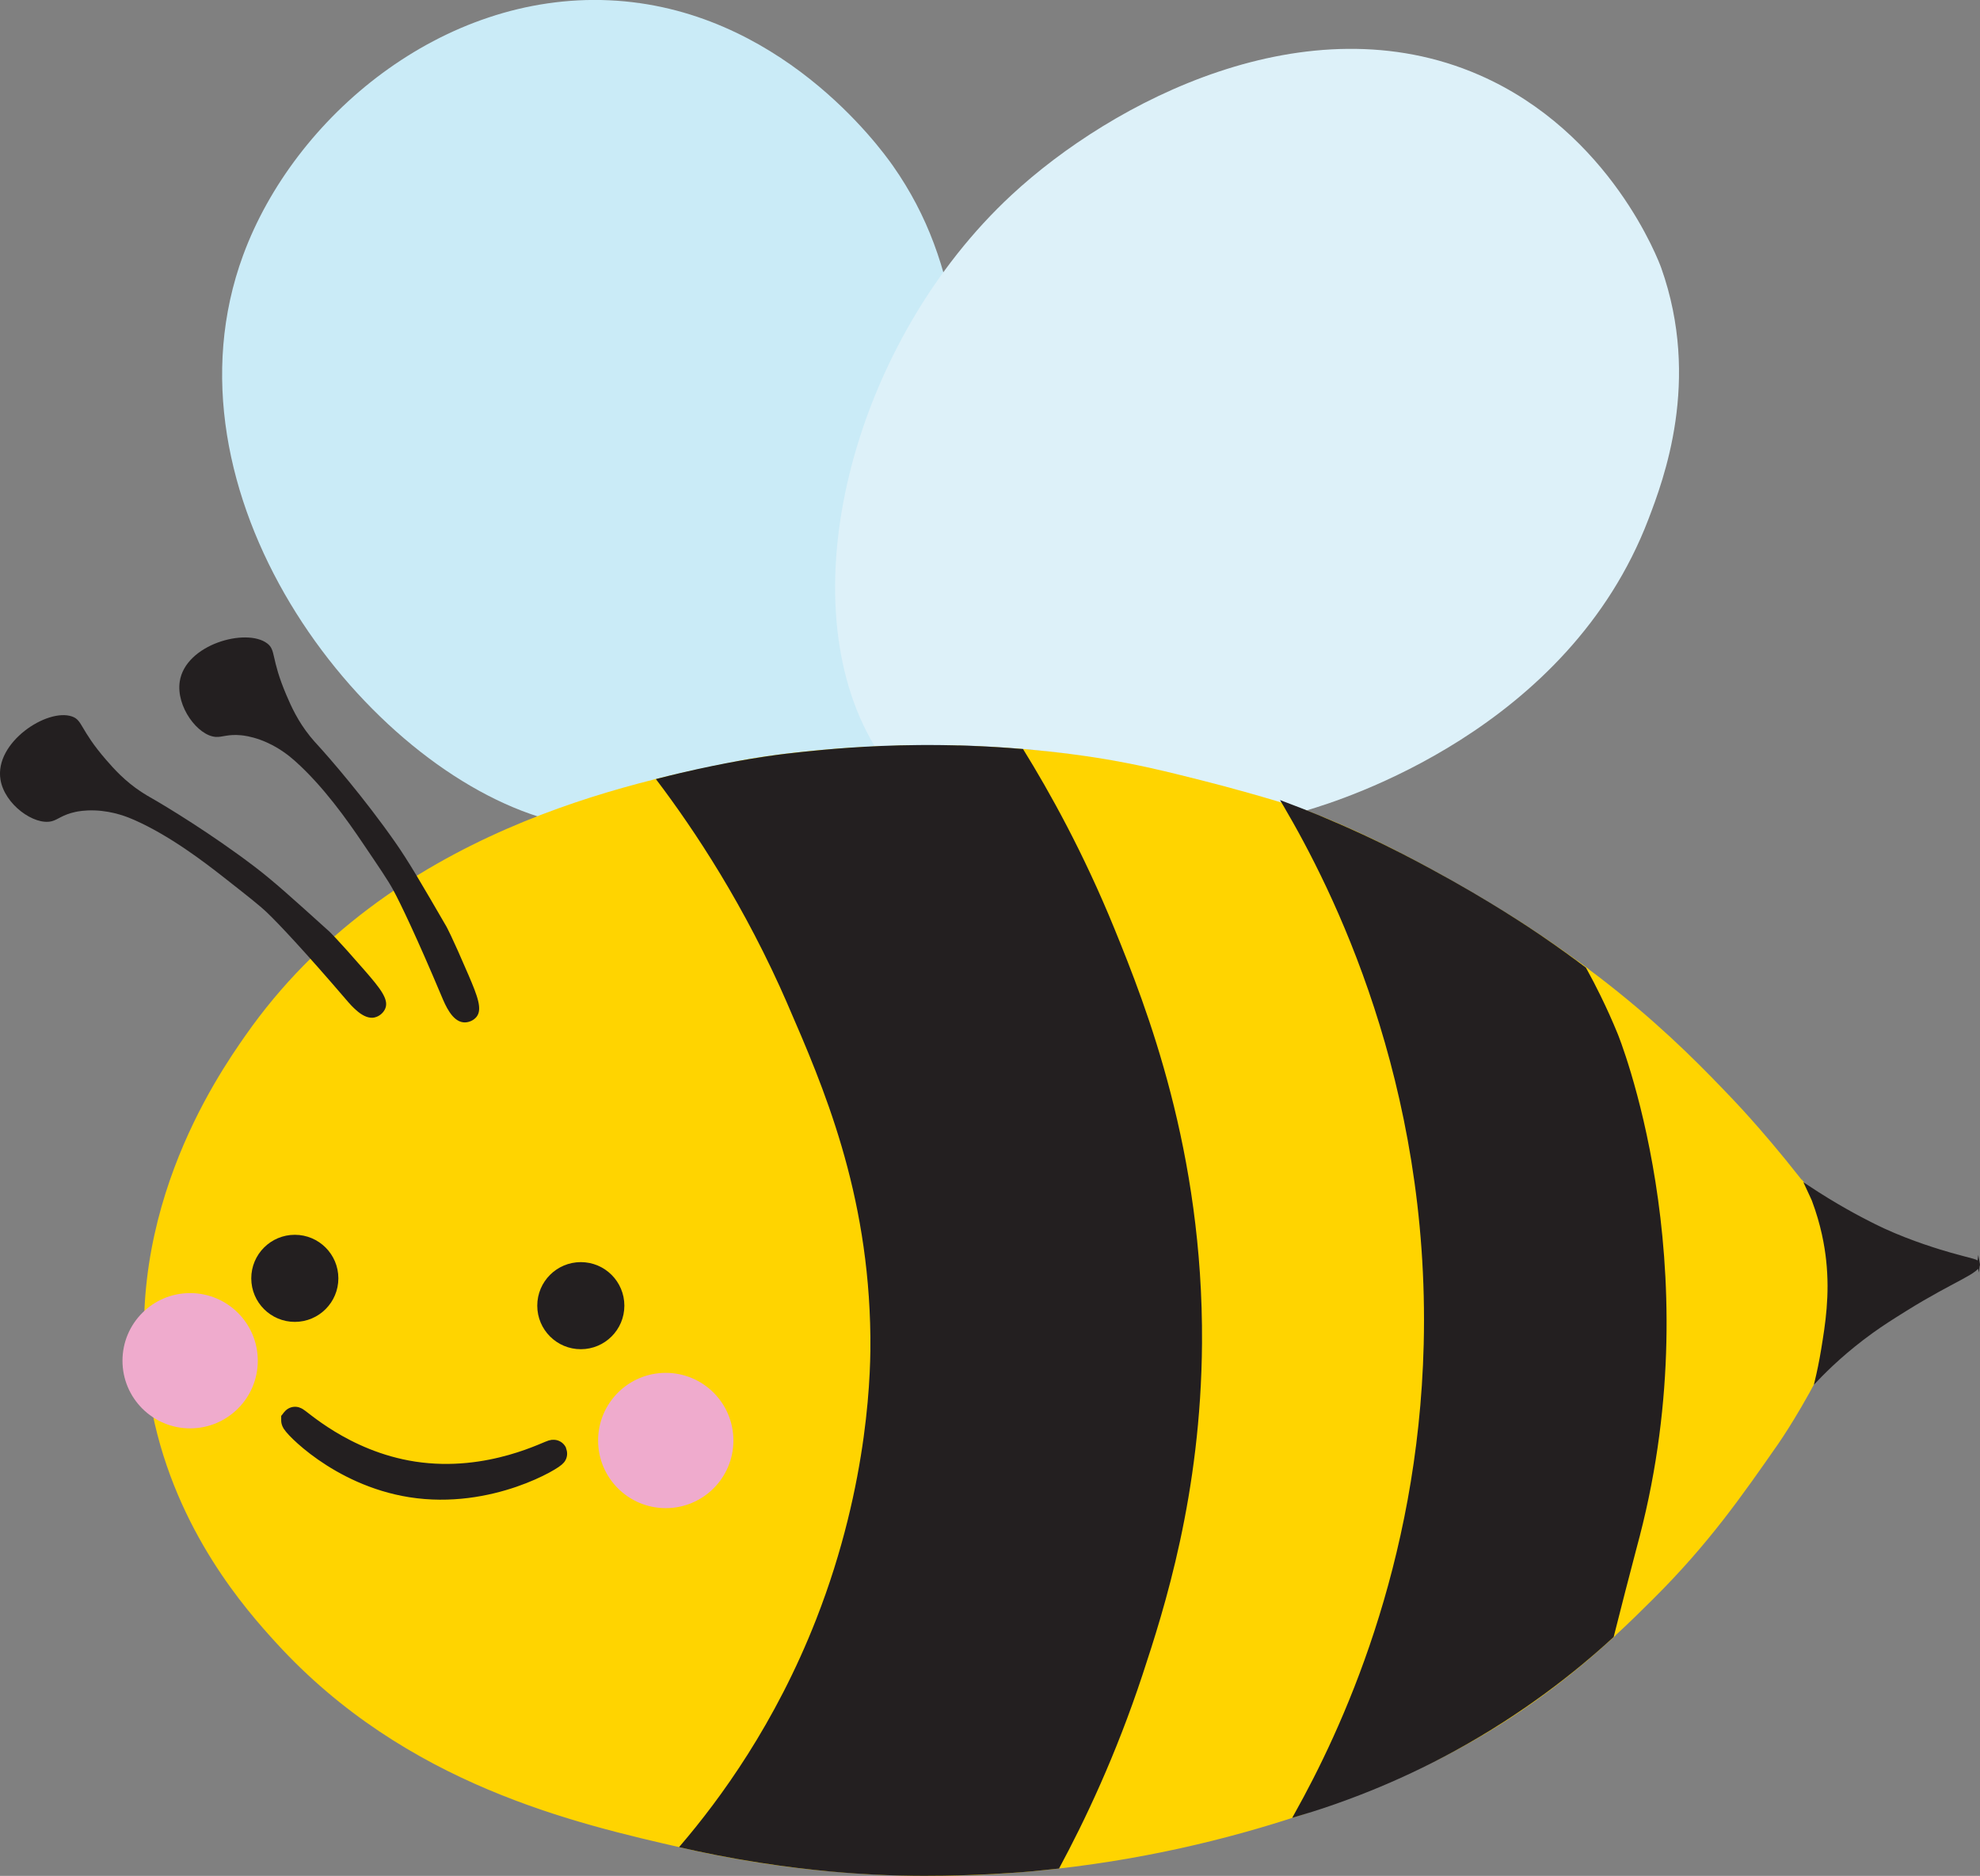 <?xml version="1.0" encoding="UTF-8"?>
<svg id="Layer_1" data-name="Layer 1" xmlns="http://www.w3.org/2000/svg" viewBox="0 0 725.2 687.16">
  <rect x="0" y="0" width="725.2" height="687.16" fill="#808080" stroke="none"/>
  <defs>
    <style>
      .cls-1 {
        fill: #ddf1f9;
      }

      .cls-2, .cls-3 {
        stroke: #231f20;
      }

      .cls-2, .cls-3, .cls-4 {
        stroke-miterlimit: 10;
      }

      .cls-2, .cls-5 {
        fill: #231f20;
      }

      .cls-3 {
        fill: none;
        stroke-width: 10px;
      }

      .cls-6 {
        fill: #efabcd;
      }

      .cls-7 {
        fill: #caebf7;
      }

      .cls-4 {
        fill: #ffd400;
        stroke: #ffd400;
        stroke-width: 2px;
      }
    </style>
  </defs>
  <path class="cls-7" d="m89.06,93.45c-32,86.82,41.8,184.75,108.41,205.78.02,0,.05.02.08.02,25.28-2.01,44.76-6.01,58.12-9.39,13.16-3.33,23.92-6.95,42.03-8.61,12.79-1.17,25.84-1.04,25.84-1.5,0-.31-6.04-.57-11.18-.75,12.85-1.5,25.71-2.99,38.56-4.49,2.21-17.53,4.61-43.81,3.93-75.74-1.3-60.87-2.16-101.5-27.78-138-4.82-6.86-41.85-57.88-104-60.67-61.21-2.74-115.34,42.7-134,93.33Z"/>
  <path class="cls-4" d="m669.44,495.01c-.4.85-.83,1.73-1.27,2.63-8.68,17.66-17.15,29.91-17.62,30.59-13.39,19.21-25.45,36.58-45.67,56.7-4.07,4.05-8.73,8.66-14.09,13.61,2.62-10.4,5.31-20.84,8.07-31.31.4-1.51.8-3.03,1.2-4.55,26.15-100.57-8.05-183.86-8.05-183.86-1.82-4.44-3.89-9.08-6.24-13.87-1.61-3.29-3.24-6.43-4.89-9.42,5.47,4.08,9.28,7.13,11.08,8.58,19.35,15.6,32.22,29.02,42.12,39.41,1.75,1.84,14.77,15.58,29.69,35.38.09.22.2.45.31.69,2.1,6.14,4.06,13.53,5.27,22.01,1.85,13.04,1.3,24.48.09,33.41Z"/>
  <path class="cls-4" d="m600.06,562.68c-.4,1.52-.8,3.04-1.2,4.55-2.76,10.47-5.45,20.91-8.07,31.31-15.99,14.77-38.17,32.57-69.22,47.41,0,0-8.15,3.78-17.03,7.44-8.13,3.35-18.16,7.19-29.87,11.03-50.03,16.42-130.62,32.91-223.82,11.66-39.93-9.11-101.71-23.19-148.97-74.97-10.73-11.75-36.32-40.47-45.1-83.83-13.92-68.72,23.87-122.97,33.87-137.3,52.37-75.01,141.32-92.6,181.24-100.49,0,0,4.77-.95,13.27-2.06,30.25-3.94,107.73-9.91,185.38,17.57,6.66,2.36,13.32,4.97,19.96,7.84,33.71,14.6,67.85,36.97,67.85,36.97,9.1,5.96,16.75,11.42,22.53,15.72,1.65,2.99,3.28,6.13,4.89,9.42,2.35,4.79,4.42,9.43,6.24,13.87,0,0,34.2,83.29,8.05,183.86Z"/>
  <path class="cls-4" d="m669.44,495.01c1.21-8.93,1.76-20.37-.09-33.41-1.21-8.48-3.17-15.87-5.27-22.01-.11-.24-.22-.47-.31-.69.17.23.34.46.52.7,10.71,14.27,13.08,19.18,13.8,25.08.53,4.31.48,11.19-8.65,30.33Z"/>
  <path class="cls-3" d="m107.99,520.33c-.42.57,16.5,19.02,42.66,23.17,28.53,4.53,52.37-10.43,52.11-11.09-.25-.64-22.86,12.33-51.45,7.93-26.37-4.05-42.91-20.57-43.32-20.02Z"/>
  <circle class="cls-5" cx="107.98" cy="468.27" r="15.95"/>
  <circle class="cls-6" cx="69.64" cy="498.45" r="24.78"/>
  <path class="cls-2" d="m724.67,462.92c.57,3.02-9.04,5.81-26.78,16.9-5,3.12-8.31,5.2-12.4,8.15-9.22,6.65-15.94,13.11-20.21,17.59.63-2.66,1.49-6.61,2.28-11.44,1.44-8.85,3.19-19.59,1.79-32.51-.57-5.31-1.89-12.99-5.27-22.01-.11-.24-.22-.47-.31-.69-1.33-2.91-2.05-4.45-2.05-4.45,5.63,3.74,10.43,6.6,14.06,8.66,4.28,2.43,7.68,4.17,8.78,4.72,1.06.55,2.9,1.48,5.22,2.56,10.33,4.76,20.8,7.87,24.67,8.97,8.26,2.36,9.98,2.3,10.22,3.56Z"/>
  <circle class="cls-5" cx="212.73" cy="478.28" r="15.95"/>
  <path class="cls-1" d="m370.44,71.47c-57.01,52.94-81.79,144.62-51.66,199.13.6,1.09,1.14,2,1.54,2.68,21.7-.94,39.92-.12,53.66,1.02,14.46,1.2,24.99,2.84,27.69,3.27,14.85,2.36,25.67,5.06,38.19,8.22,10.33,2.61,23.5,6.2,38.72,11.06,12.95-3.81,95.77-29.57,125.2-106.71,5.45-14.29,19.32-50.65,4.67-92-.73-2.05-18.42-49.63-66.67-70.67C478.71-.03,407.52,37.03,370.44,71.47Z"/>
  <path class="cls-5" d="m137.17,372.7c1.72-.35,3.37-1.72,4-3.42,1.22-3.27-1.9-7.23-7.42-13.58-10.55-12.15-13.25-14.58-13.25-14.58-13.63-12.31-20.45-18.47-27.3-23.68-15.71-11.95-32.4-22.09-38.21-25.38-.49-.28-1.69-.95-3.23-1.97-6.01-3.96-9.92-8.32-12.93-11.79-9.63-11.13-8.49-14.47-12.47-15.85-9.06-3.14-28.41,9.47-26.19,23.11,1.49,9.15,12.37,16.89,18.78,15.27,2.33-.59,3.85-2.37,8.68-3.41.79-.17,3.36-.69,7.09-.55,6.9.25,12.29,2.52,14.58,3.54,12.72,5.66,24.81,14.8,32.95,21.2,8.48,6.66,12.73,9.98,15.59,12.71,4.15,3.95,13.89,14.3,28.9,31.82,2.2,2.57,6.34,7.42,10.42,6.58Z"/>
  <path class="cls-5" d="m169.7,374.49c1.74.19,3.73-.61,4.85-2.03,2.16-2.75.4-7.46-2.92-15.2-6.34-14.79-8.17-17.93-8.17-17.93-9.22-15.89-13.83-23.83-18.77-30.89-11.31-16.17-24.11-30.93-28.63-35.84-.38-.42-1.32-1.42-2.48-2.86-4.51-5.6-6.91-10.95-8.71-15.18-5.77-13.54-3.67-16.37-7.04-18.9-7.67-5.75-29.94.35-32,14.01-1.38,9.17,6.63,19.86,13.22,20.27,2.4.15,4.39-1.08,9.31-.6.8.08,3.41.37,6.92,1.64,6.5,2.34,10.93,6.15,12.81,7.82,10.39,9.28,19.11,21.66,24.91,30.25,6.04,8.94,9.08,13.39,10.97,16.86,2.74,5.03,8.86,17.86,17.81,39.13,1.31,3.12,3.77,9,7.91,9.45Z"/>
  <circle class="cls-6" cx="243.84" cy="527.67" r="24.78"/>
  <path class="cls-2" d="m289.07,368.02c12.84,29.61,29.63,68.31,30.22,121.56.12,10.5-.04,53.07-19.89,103.78-14.99,38.3-35.2,65.91-49.77,82.96,7.52,1.72,17.2,3.72,28.56,5.49,19.83,3.1,35.23,4.03,41.43,4.34,14.36.73,25.44.48,31.31.33,1.06-.03,10.04-.25,19.78-.93,2.06-.14,4.46-.31,7.71-.61,0,0,2.53-.24,9.15-.95h0c9.24-17.17,20.62-41.02,30.4-70.62,7.95-24.09,21.4-65.94,21.78-121.33.47-70.36-20.42-123.14-32-151.56-11.41-28.01-23.8-50.18-33.34-65.62-14.35-1.2-27.08-1.52-37.77-1.44-19.73.15-34.73,1.67-42.33,2.46-5.32.55-8.89,1.02-9.96,1.17-2.43.32-13.5,1.83-28.83,5.19-3.63.8-8.58,1.93-14.44,3.44,13.64,18.08,32.12,45.71,48.01,82.35Z"/>
  <path class="cls-2" d="m600.06,562.68c-.4,1.52-.8,3.04-1.2,4.55-2.76,10.47-5.45,20.91-8.07,31.31-.07.28-.14.56-.21.84-13.81,12.7-32.94,27.85-57.82,41.47-21.74,11.9-41.97,19.4-58.47,24.24.12-.22.25-.44.38-.67,16.71-29.88,45.27-90.52,47.28-171.96,2.37-96.36-33.77-167.44-51.41-197.46-.19-.33-.38-.65-.57-.97,8.03,3.01,17.78,6.95,28.7,12,11.59,5.37,20.05,9.93,25.41,12.83,21.48,11.63,36.41,21.72,40.48,24.5,6.61,4.52,12.03,8.5,15.91,11.42.14.25.28.5.41.75,1.65,2.99,3.28,6.13,4.89,9.42,2.35,4.79,4.42,9.43,6.24,13.87,0,0,34.2,83.29,8.05,183.86Z"/>
</svg>